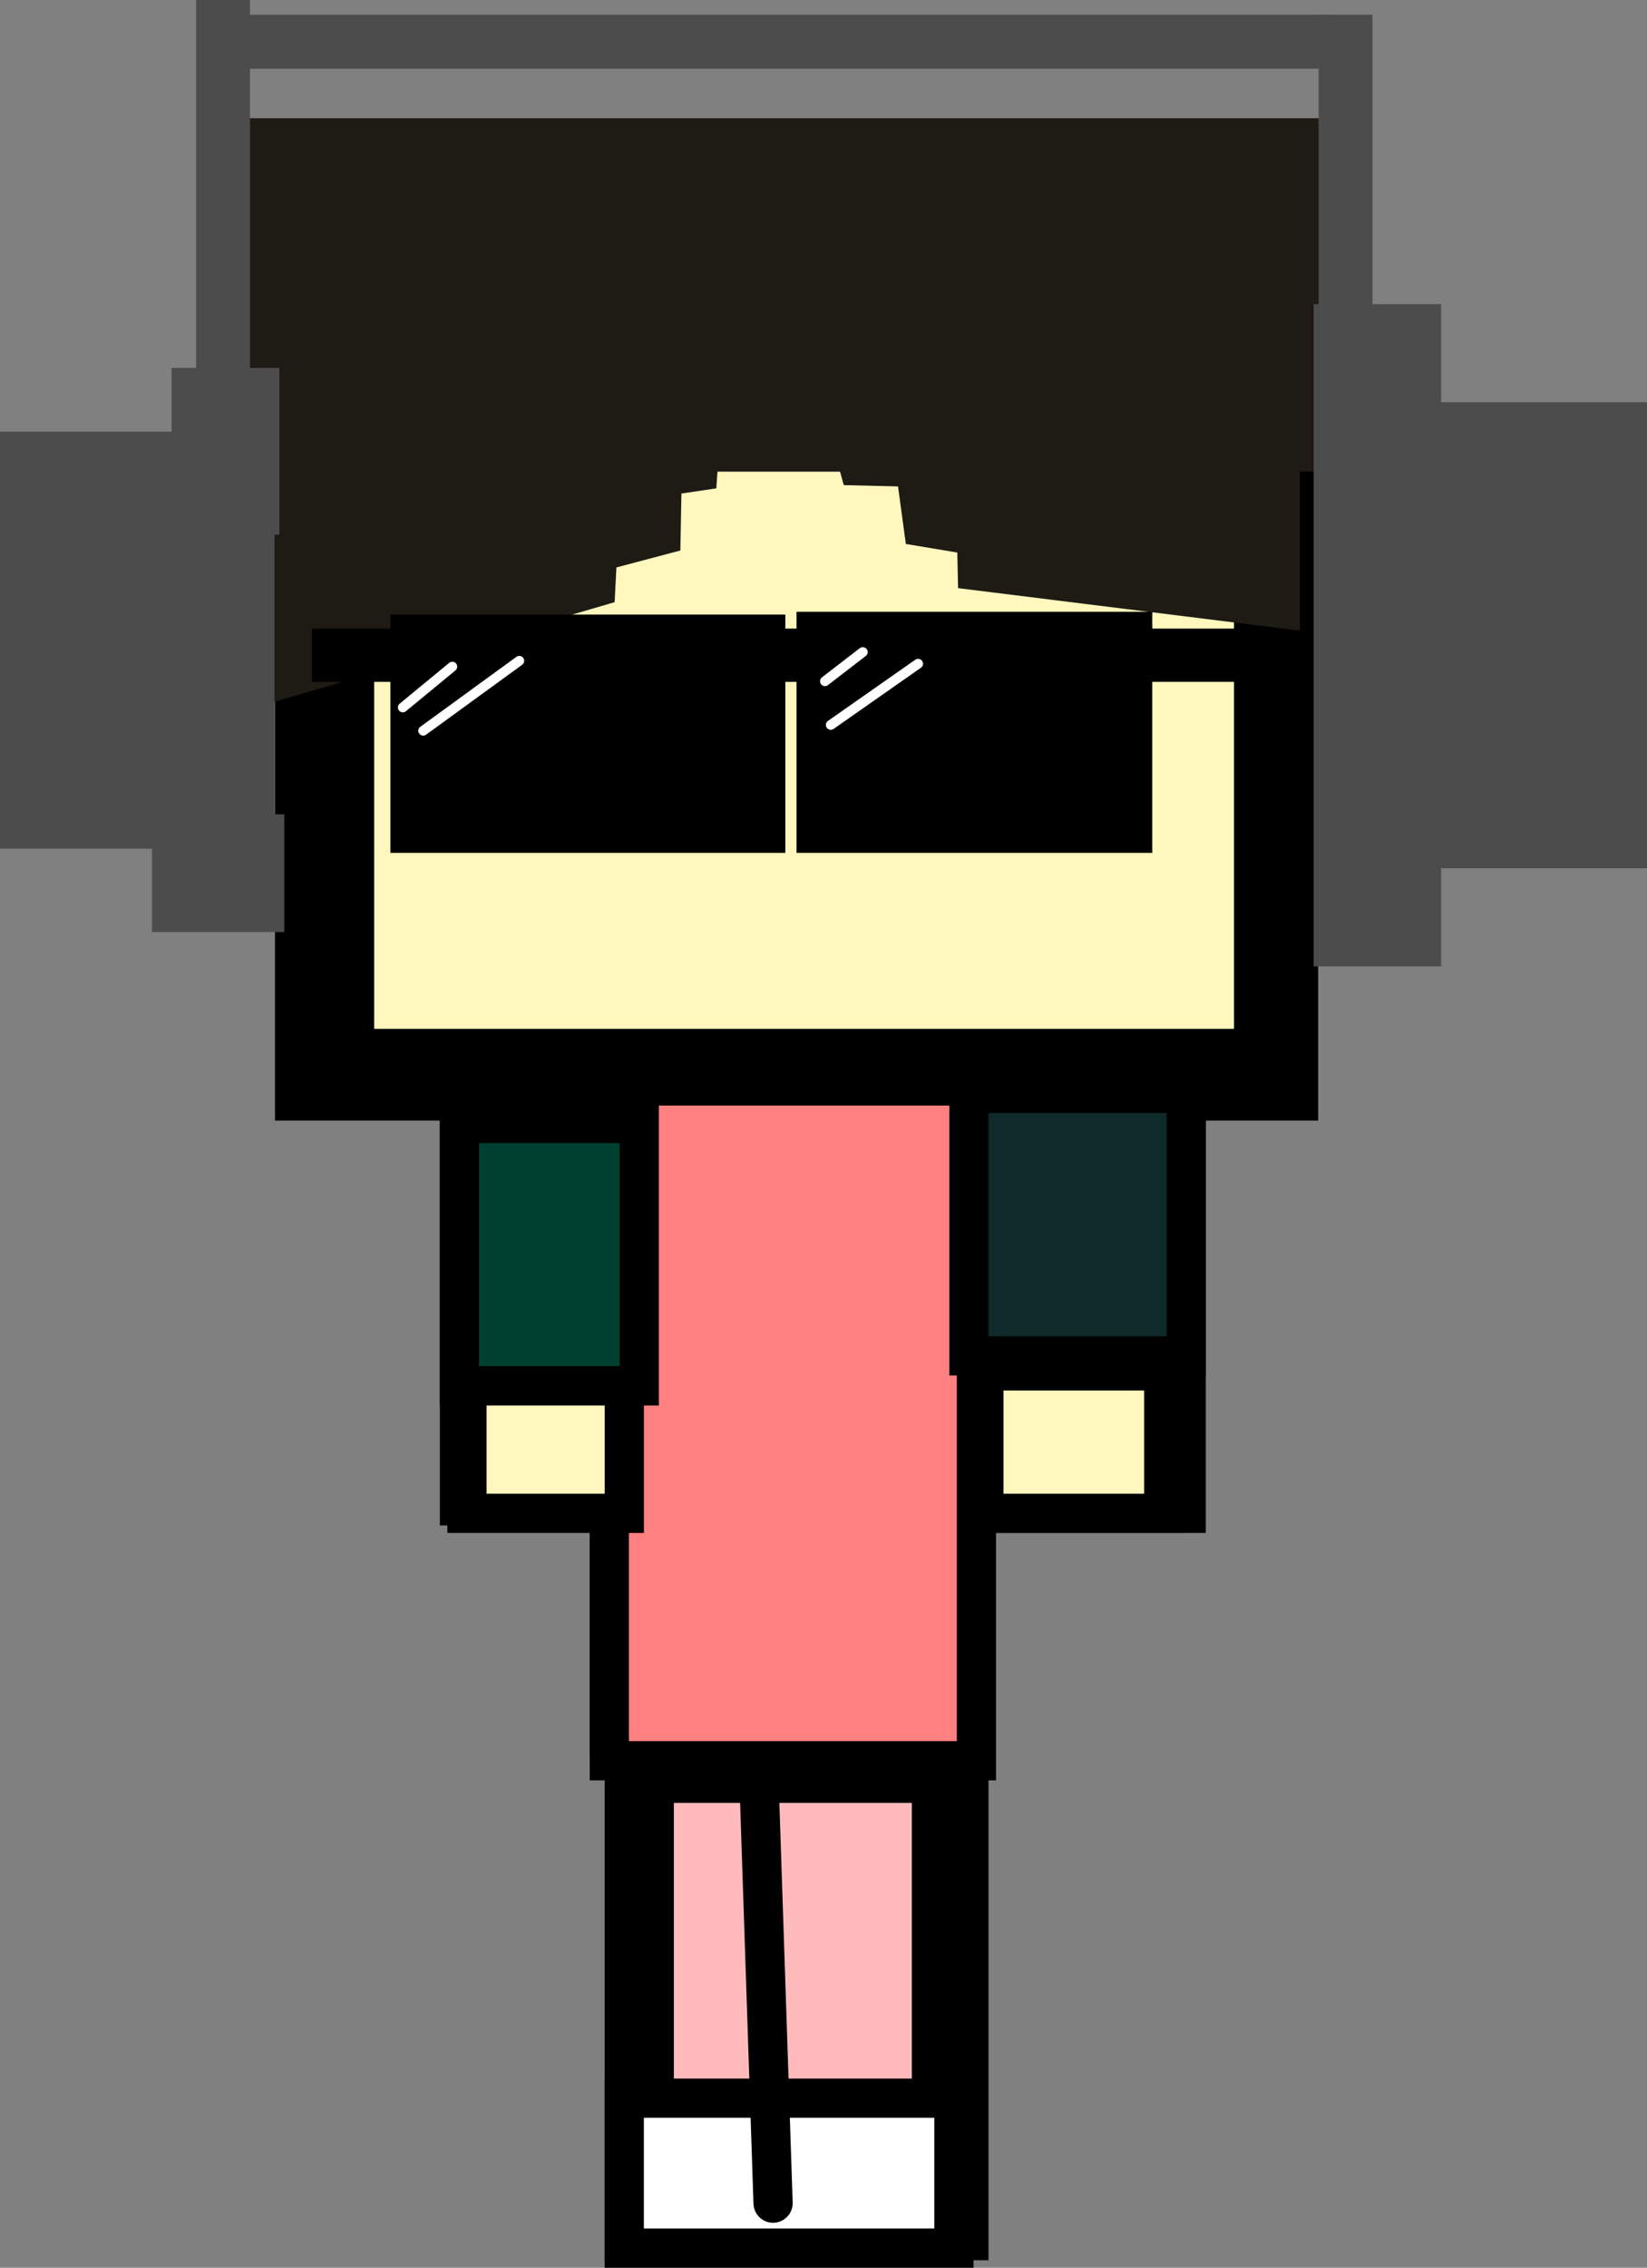 <svg version="1.1" xmlns="http://www.w3.org/2000/svg" xmlns:xlink="http://www.w3.org/1999/xlink" width="84" height="115.572" viewBox="0,0,84,115.572"><rect x="0" y="0" width="84" height="115.572" fill="#808080" stroke="none"/><g transform="translate(-281.384,-129.945)"><g data-paper-data="{&quot;isPaintingLayer&quot;:true}" fill-rule="nonzero" stroke-linejoin="miter" stroke-miterlimit="10" stroke-dasharray="" stroke-dashoffset="0" style="mix-blend-mode: normal"><path d="M296.41,186.053v-47.383h51.204v47.383z" fill="#000000" stroke="#000000" stroke-width="2" stroke-linecap="butt"/><path d="M312.459,218.533v-42.797h18.342v42.797z" fill="#000000" stroke="#000000" stroke-width="2" stroke-linecap="butt"/><path d="M304.817,206.687v-20.634h9.553v20.634z" fill="#000000" stroke="#000000" stroke-width="2" stroke-linecap="butt"/><path d="M328.89,207.069v-25.22h12.992v25.22z" fill="#000000" stroke="#000000" stroke-width="2" stroke-linecap="butt"/><path d="M313.223,244.135v-26.366h17.577v26.366z" fill="#000000" stroke="#000000" stroke-width="2" stroke-linecap="butt"/><path d="M299.467,183.378v-41.269h45.854v41.269z" fill="#fff7bd" stroke="#000000" stroke-width="2" stroke-linecap="butt"/><path d="M295.079,165.8v-22.163h18.526l-0.874,16.996z" fill="#1d1b14" stroke="none" stroke-width="0" stroke-linecap="butt"/><path d="M330.248,159.918l-0.399,-17.899h17.828v20.065z" fill="#1d1b14" stroke="none" stroke-width="0" stroke-linecap="butt"/><path d="M293.73,153.982v-18.012h54.996v18.012z" fill="#1d1b14" stroke="none" stroke-width="0" stroke-linecap="butt"/><path d="M312.459,219.679v-34.391h18.724v34.391z" fill="#ff8080" stroke="#000000" stroke-width="2" stroke-linecap="butt"/><path d="M304.817,200.573v-13.374h9.171v13.374z" fill="#004030" stroke="#000000" stroke-width="2" stroke-linecap="butt"/><path d="M330.801,199.045v-13.374h11.081v13.374z" fill="#0f2a2b" stroke="#000000" stroke-width="2" stroke-linecap="butt"/><path d="M305.199,207.069v-6.496h8.025v6.496z" fill="#fff7bd" stroke="#000000" stroke-width="2" stroke-linecap="butt"/><path d="M331.565,207.069v-7.26h9.171v7.26z" fill="#fff7bd" stroke="#000000" stroke-width="2" stroke-linecap="butt"/><path d="M314.752,242.224v-21.399h14.138v21.399z" fill="#ffbbbb" stroke="#000000" stroke-width="2" stroke-linecap="butt"/><path d="M313.223,244.517v-7.642h16.813v7.642z" fill="#ffffff" stroke="#000000" stroke-width="2" stroke-linecap="butt"/><path d="M320.812,242.224l-0.751,-22.545" fill="none" stroke="#000000" stroke-width="2" stroke-linecap="round"/><path d="M310.417,159.5v-10.333h5.833l-0.167,8.833z" fill="#1d1b14" stroke="none" stroke-width="0" stroke-linecap="butt"/><path d="M313.417,155.5v-5.5h4.833l-0.333,4.833z" fill="#1d1b14" stroke="none" stroke-width="0" stroke-linecap="butt"/><path d="M324.417,154.667l-1.333,-4.833h8v5z" fill="#1d1b14" stroke="none" stroke-width="0" stroke-linecap="butt"/><path d="M327.583,157.667l-1.333,-9.833h4.333v10.333z" fill="#1d1b14" stroke="none" stroke-width="0" stroke-linecap="butt"/><path d="M281.384,173.195v-21.25h14v21.25z" fill="#4c4c4c" stroke="none" stroke-width="NaN" stroke-linecap="butt"/><path d="M290.134,157.195v-8.5h5.5v8.5z" fill="#4c4c4c" stroke="none" stroke-width="0" stroke-linecap="butt"/><path d="M289.134,177.445v-6h6.75v6z" fill="#4c4c4c" stroke="none" stroke-width="0" stroke-linecap="butt"/><path d="M291.384,155.445v-25.5h2.75v25.5z" fill="#4c4c4c" stroke="none" stroke-width="0" stroke-linecap="butt"/><path d="M291.884,133.445v-2.75h57.5v2.75z" fill="#4c4c4c" stroke="none" stroke-width="0" stroke-linecap="butt"/><path d="M348.634,152.445v-21.75h2.75v21.75z" fill="#4c4c4c" stroke="none" stroke-width="0" stroke-linecap="butt"/><path d="M348.384,179.195v-33.75h6.5v33.75z" fill="#4c4c4c" stroke="none" stroke-width="0" stroke-linecap="butt"/><path d="M352.634,174.195v-23.75h12.75v23.75z" fill="#4c4c4c" stroke="none" stroke-width="0" stroke-linecap="butt"/><path d="M298.295,163.695v-0.714h46.714v0.714z" fill="#000000" stroke="#000000" stroke-width="2" stroke-linecap="butt"/><path d="M302.295,172.409v-10.143h18.143v10.143z" fill="#000000" stroke="#000000" stroke-width="2" stroke-linecap="butt"/><path d="M323.009,172.409v-10.286h16.143v10.286z" fill="#000000" stroke="#000000" stroke-width="2" stroke-linecap="butt"/><path d="M301.928,165.998l2.524,-2.079" fill="none" stroke="#ffffff" stroke-width="0.5" stroke-linecap="round"/><path d="M307.868,163.622l-4.9,3.564" fill="none" stroke="#ffffff" stroke-width="0.5" stroke-linecap="round"/><path d="M323.458,164.662l1.93,-1.485" fill="none" stroke="#ffffff" stroke-width="0.5" stroke-linecap="round"/><path d="M323.755,166.889l4.454,-3.118" fill="none" stroke="#ffffff" stroke-width="0.5" stroke-linecap="round"/></g></g></svg>